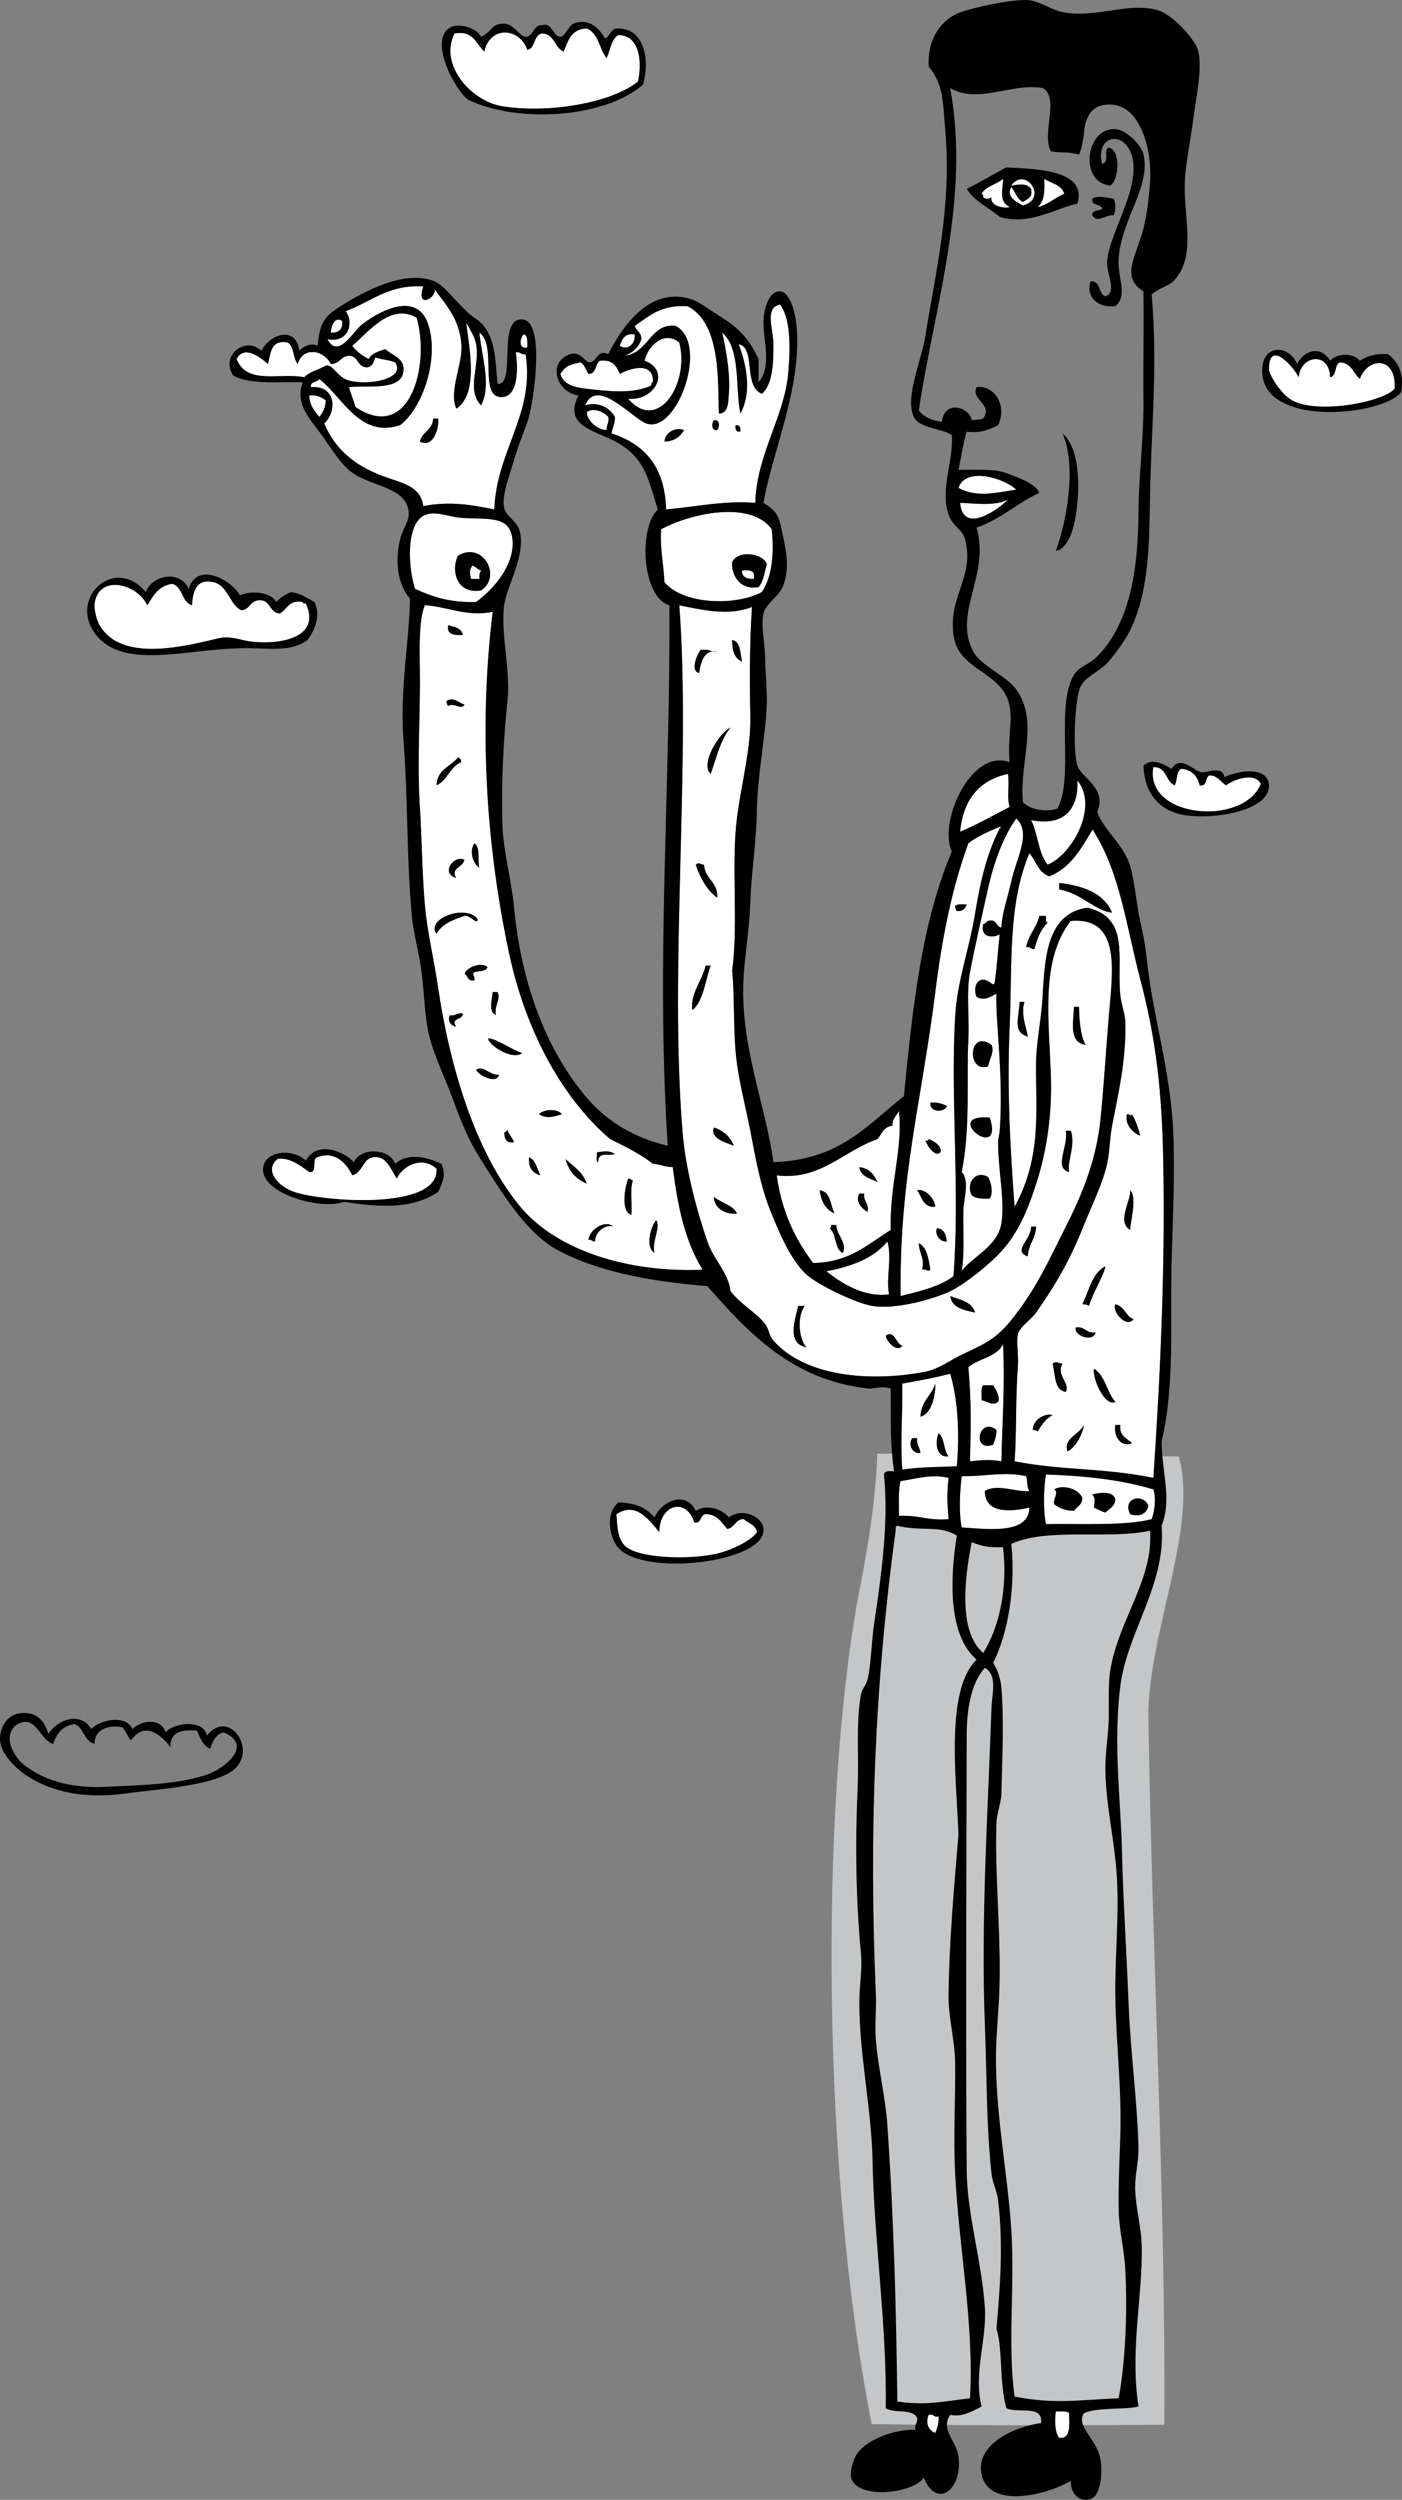 <?xml version="1.0" encoding="iso-8859-1"?>
<!-- Generator: Adobe Illustrator 21.0.0, SVG Export Plug-In . SVG Version: 6.00 Build 0)  -->
<svg version="1.2" baseProfile="tiny" id="Layer_1" xmlns="http://www.w3.org/2000/svg" xmlns:xlink="http://www.w3.org/1999/xlink"
	 x="0px" y="0px" viewBox="0 0 305.554 544.593" xml:space="preserve">
<rect x="0" y="0" width="305.554" height="544.593" fill="#808080" stroke="none"/>
<g>
	<path fill-rule="evenodd" fill="#C5C6C8" d="M191.188,316.673c20.392,0,45.358,0.462,65.703,0.623
		c4.396,15.427-6.896,38.955-6.606,57.114c0.828,51.951,3.797,105.405,3.469,153.828c-21.18,0.136-42.72,0.197-63.765-0.148
		c-10.689-53.736-11.461-132.749-3.039-179.8C187.192,346.935,190.859,330.117,191.188,316.673"/>
	<path fill-rule="evenodd" fill="#FFFFFF" d="M232.284,31.78c-0.415-4.267,1.516-8.39-0.359-11.52
		c-4.503-7.517-18.386,1.777-24.12-2.88c-6.609-5.368,2.477-13.447,8.28-14.76c7.809-1.024,14.679,3.072,22.319,2.88
		c4.761-0.12,10.07-2.279,14.4,0c4.901,6.35,5.42,14.086,4.32,23.76c-0.546,4.8-1.382,11.803-1.8,16.92
		c-0.057,0.689,0.496,3.607,0.359,4.68c-0.089,0.704-0.893,1.576-1.08,2.52c-0.67,3.387-0.962,8.579-3.96,7.92
		c-3.528-0.776-1.22-8.493-0.359-11.52c0.878-3.09,3.204-6.408,3.239-10.44c0.064-7.241-3.332-18.264-10.439-18.36
		c-2.105-0.028-4.217,1.277-5.04,2.16C236.17,25.15,236.958,33.884,232.284,31.78z"/>
	<path fill-rule="evenodd" d="M131.844,8.379c1.13-0.429,1.133-1.986,2.52-2.16c6.205-0.346,7.314,7.087,5.76,12.24
		c-8.378,7.284-27.353,8.48-38.16,3.24c-2.916-2.221-8.811-13.34-3.6-15.84c1.654-0.794,5.554,0.166,6.48,2.16
		c2.755-1.417,2.13-2.709,4.68-2.88c2.381-0.16,3.706,2.828,5.04,2.88c1.571,0.061,1.886-2.907,3.6-2.52
		c2.161-0.83,2.344,2.558,3.96,2.52c1.026-0.024,1.872-2.498,2.88-2.88C127.878,4.05,130.194,5.474,131.844,8.379z M127.884,6.22
		c-3.618,0.084-4.144,3.146-5.04,5.04c-2.021-0.859-1.953-3.808-4.68-3.96c-1.969,0.311-1.359,3.201-3.24,3.6
		c-1.723-4.963-8.156-5.291-9.36,0.36c-1.849-1.631-2.306-4.654-6.48-3.96c-3.468,6.827,3.661,14.775,10.44,15.84
		c10.564,1.659,24.051-0.928,29.52-5.4c0.908-4.438,0.343-10.06-4.32-10.08c-1.531,0.989-1.712,3.328-2.52,5.04
		C130.594,10.709,130.455,7.249,127.884,6.22z"/>
	<path fill-rule="evenodd" fill="#FFFFFF" d="M132.204,12.7c0.808-1.712,0.989-4.051,2.52-5.04c4.663,0.02,5.228,5.642,4.32,10.08
		c-5.469,4.472-18.955,7.059-29.52,5.4c-6.779-1.065-13.908-9.013-10.44-15.84c4.174-0.694,4.631,2.329,6.48,3.96
		c1.204-5.651,7.637-5.323,9.36-0.36c1.881-0.399,1.271-3.289,3.24-3.6c2.728,0.152,2.659,3.101,4.68,3.96
		c0.896-1.894,1.422-4.956,5.04-5.04C130.455,7.249,130.594,10.709,132.204,12.7z"/>
	<path fill-rule="evenodd" d="M243.085,66.7c-3.84,0.477-6.524-2.111-5.4-5.4c2.338-0.178,1.578,2.742,3.24,3.24
		c2.516-0.687,0.377-4.778,0.36-7.2c-0.046-6.333,9.289-18.926,4.319-25.56c-2.25-3.004-6.744-1.461-5.399,3.96
		c1.796-0.602,0.12-3.067,1.439-3.6c2.692,0.604,2.229,7.125,0.36,8.28c-7.063-0.622-5.362-13.158,1.439-12.24
		c2.104,0.284,5.277,3.372,5.761,5.4c1.673,7.028-4.748,14.018-5.4,22.68C243.481,60.553,245.928,64.264,243.085,66.7z"/>
	<path fill-rule="evenodd" d="M234.804,44.38c-4.769,0.957-10.323,4.799-16.92,2.88c-2.379-2.061-5.512-3.369-7.2-6.12
		c2.981-1.458,5.733-3.146,8.64-4.68C225.428,36.839,237.12,36.874,234.804,44.38z M213.925,42.22c0.28,0.08,0.418,0.301,0.359,0.72
		c0.474,0.462,1.327,0.462,1.801,0c-0.313,2.123,3.032,2.474,3.96,2.16c-2.576-1.132-1.406-4.385-1.44-6.12
		C217.209,40.224,214.882,40.537,213.925,42.22z M220.404,40.42c1.812-0.309,3.358-0.558,4.32,0.72
		c0.446,2.006-0.896,2.224-1.8,2.88c-1.317-0.603-1.614-2.225-2.521-3.24c-1.214,2.07,1.206,3.254,2.521,3.96
		C228.557,43.26,223.426,36.141,220.404,40.42z M226.165,45.1c2.344-0.536,3.679-2.081,5.76-2.88
		c-0.547-1.974-2.807-2.234-4.32-3.24C227.775,41.671,227.57,43.986,226.165,45.1z"/>
	<path fill-rule="evenodd" fill="#FFFFFF" d="M218.604,38.98c0.034,1.735-1.136,4.988,1.44,6.12c-0.928,0.314-4.273-0.037-3.96-2.16
		c-0.474,0.462-1.327,0.462-1.801,0c0.059-0.419-0.079-0.641-0.359-0.72C214.882,40.537,217.209,40.224,218.604,38.98z"/>
	<path fill-rule="evenodd" fill="#FFFFFF" d="M222.925,44.74c-1.314-0.706-3.734-1.89-2.521-3.96
		c0.906,1.015,1.203,2.637,2.521,3.24c0.904-0.656,2.246-0.874,1.8-2.88c-0.962-1.278-2.509-1.029-4.32-0.72
		C223.426,36.141,228.557,43.26,222.925,44.74z"/>
	<path fill-rule="evenodd" fill="#FFFFFF" d="M227.604,38.98c1.514,1.006,3.773,1.267,4.32,3.24c-2.081,0.799-3.416,2.344-5.76,2.88
		C227.57,43.986,227.775,41.671,227.604,38.98z"/>
	<path fill-rule="evenodd" d="M242.724,43.3c0.467,1.045,0.467,2.555,0,3.6c-1.645-0.228-3.665,1.854-4.68,0
		c-0.101-1.301,1.576-0.823,2.16-1.44c-0.296-1.145-2.378-0.502-2.16-2.16C239.202,42.495,241.435,43.102,242.724,43.3z"/>
	<path fill-rule="evenodd" fill="#FFFFFF" d="M92.244,62.38c-0.229,0.824-0.714,2.171,0,2.88c0.754,0.401,2.548-0.645,2.521-2.16
		c2.875,3.796,5.244,6.575,5.76,11.52c0.499,4.783-2.809,10.238-1.08,14.4c4.898-3.163,2.847-13.112,2.16-18.72
		c0.868,1.586,1.839,2.986,2.16,4.68c0.891,4.707-2.219,9.959,1.08,13.32c2.356-4.362,0.046-10.936-0.36-15.84
		c3.9,2.746-0.174,13.892,4.68,14.04c3.981,0.121,3.694-6.563,3.24-9.72c1.101-0.261,1.059,0.621,2.16,0.36
		c1.999,13.164-6.337,20.924-6.84,33.84c-5.158-1.051-9.777-1.83-15.48-0.72c-0.563-4.433-4.602-4.986-8.64-6.48
		c-6.092-2.254-10.43-5.677-12.96-11.52c2.821-2.535,2.678-8.376-2.88-7.92c-0.21-1.41,1.481-0.919,1.8-1.8
		c5.17,4.027,8.849,12.98,17.64,10.08c4.933-3.789,8.564-14.493,6.12-21.96c-2.263-6.911-9.82-3.518-14.4,0
		c-1.952,1.5-5.221,7.7-7.56,3.24c4.593,0.88,5.85-3.615,3.96-6.12C80.832,65.847,84.411,61.987,92.244,62.38z M91.524,96.22
		c3.042,1.492,4.247-3.235,3.96-5.04c-0.36,0-0.72,0-1.08,0C94.302,93.718,91.971,94.027,91.524,96.22z"/>
	<path fill-rule="evenodd" fill="#FFFFFF" d="M90.804,69.22c3.01,10.265-1.483,27.433-13.32,19.44
		c-0.438-1.481-1.002-2.838-1.44-4.32c3.865-0.529,12.373,1.157,11.88-4.32c-0.185-2.054-2.379-2.574-3.96-3.961
		c-1.433,0.488-2.974,0.866-3.6,2.16c-1.433-0.728-2.66-1.66-3.6-2.88C80.378,72.255,85.177,65.92,90.804,69.22z"/>
	<path fill-rule="evenodd" fill="#FFFFFF" d="M74.604,69.94c0.105,1.785-0.735,2.625-2.52,2.52
		C72.172,70.959,73.028,68.81,74.604,69.94z"/>
	<path fill-rule="evenodd" fill="#FFFFFF" d="M114.204,72.82c0.832,0.368,0.745,1.655,0.72,2.88
		C112.81,76.205,113.374,73.307,114.204,72.82z"/>
	<path fill-rule="evenodd" fill="#FFFFFF" d="M138.324,72.82c0.218,2.019-1.457,3.656-3.24,2.52
		C135.555,73.891,136.135,72.55,138.324,72.82z"/>
	<path fill-rule="evenodd" fill="#FFFFFF" d="M148.044,74.62c2.323,8.786-4.592,19.849-11.16,12.24
		c5.862,0.555,9.367-6.128,3.6-8.28C141.137,75.425,144.776,71.869,148.044,74.62z"/>
	<path fill-rule="evenodd" fill="#FFFFFF" d="M62.724,74.62c1.397,0.883,1.119,3.44,2.16,4.68c1.138-3.917,5.764-3.038,7.2,0
		c1.937,0.017,2.147-1.693,3.96-1.8c2.126,0.034,1.784,2.536,3.96,2.521c1.208-0.112,1.436-1.205,1.8-2.16
		c1.316,0.484,3.068,0.532,4.32,1.08c2.381,3.483-5.462,5.166-10.08,3.96c-2.545-0.665-3.558-3.739-5.04-3.24
		c-1.506,0.894-3.523,1.277-4.68,2.52c-5.296-1.033-12.533,1.748-14.76-3.96c1.71-3.246,5.363-0.21,6.84,1.08
		C58.998,76.894,59.024,73.92,62.724,74.62z"/>
	<path fill-rule="evenodd" fill="#FFFFFF" d="M283.045,82.18c0.389-4.841,6.685-5.695,6.84,0c1.529-0.271,0.853-2.747,2.16-3.24
		c2.523,0.116,2.882,2.398,4.32,3.6c1.811-4.916,8.122-4.886,7.56,2.16c-2.324,2.813-16.56,5.658-22.32,2.52
		c-2.405-1.311-5.043-5.536-5.04-6.84C276.582,73.856,281.905,79.852,283.045,82.18z"/>
	<path fill-rule="evenodd" fill="#FFFFFF" d="M130.764,78.58c2.735-0.334,3.614,1.187,4.32,2.88c2.263-1.276,7.484-2.784,7.2,1.8
		c-0.35,0.01-0.28,0.44-0.36,0.72c-3.919,1.928-9.489,1.231-14.04,0.72c-2.662-0.299-5.138-0.905-5.76-3.24
		c1.207-1.811,1.891-1.932,4.32-2.52c1.015,0.425,1.206,1.674,1.8,2.52C130.052,81.467,129.643,79.259,130.764,78.58z"/>
	<path fill-rule="evenodd" fill="#FFFFFF" d="M67.404,86.14c1.714-0.154,2.692,0.428,3.6,1.08c-0.064,1.616-0.623,2.737-1.44,3.6
		C68.589,89.515,67.453,88.371,67.404,86.14z"/>
	<path fill-rule="evenodd" fill="#FFFFFF" d="M132.564,90.82c0.277,1.356-0.439,1.721-0.36,2.88c-2.449-0.137-4.384-2.486-4.32-3.96
		C129.581,88.689,131.732,89.852,132.564,90.82z"/>
	<path fill-rule="evenodd" d="M94.404,91.18c0.36,0,0.72,0,1.08,0c0.287,1.805-0.918,6.532-3.96,5.04
		C91.971,94.027,94.302,93.718,94.404,91.18z"/>
	<path fill-rule="evenodd" d="M155.604,91.54c1.361-0.308,1.274,1.612,0.72,2.16C154.963,94.008,155.05,92.088,155.604,91.54z"/>
	<path fill-rule="evenodd" d="M160.284,92.62c0.948-0.108,1.181,0.498,1.08,1.44C160.416,94.169,160.183,93.561,160.284,92.62z"/>
	<path fill-rule="evenodd" d="M149.124,93.7c-0.871,1.409-2.095,2.465-4.32,2.52C144.884,94.168,147.35,92.89,149.124,93.7z"/>
	<path fill-rule="evenodd" d="M231.564,94.42c4.014,3.358,4,13.142,2.52,19.8c-0.526,2.369-1.952,5.605-3.96,5.76
		C232.153,114.557,234.882,101.968,231.564,94.42z"/>
	<path fill-rule="evenodd" fill="#FFFFFF" d="M221.484,106.66c-4.713,0.725-8.591,1.767-12.6-0.36
		C210.402,101.675,218.662,104.031,221.484,106.66z"/>
	<path fill-rule="evenodd" fill="#FFFFFF" d="M219.684,108.82c-2.017,2.129-9.811,7.774-10.439,0.72
		C212.101,109.617,216.867,110.353,219.684,108.82z"/>
	<path fill-rule="evenodd" fill="#FFFFFF" d="M168.204,115.3c0.53,5.178,0.1,10.354-2.16,13.68
		c-5.997,3.188-17.346,2.616-21.24-2.16c-0.133-3.947-1.011-7.149-0.72-11.52C150.517,111.815,163.632,108.936,168.204,115.3z
		 M159.564,122.5c-0.222,2.506,1.517,6.16,5.76,5.4c1.078-1.202,1.302-3.258,1.8-5.04
		C166.217,120.465,160.714,119.762,159.564,122.5z"/>
	<path fill-rule="evenodd" fill="#FFFFFF" d="M103.764,131.14c-5.602,0.202-9.648-1.151-13.32-2.88
		c-1.531-4.655-2.108-14.745,2.52-16.2c2.16-0.68,5.226,0.547,7.2,0.72c5.898,0.517,10.919-0.775,11.52,4.68
		C112.294,122.999,107.459,128.498,103.764,131.14z M99.804,121.06c-1.665,3.598-0.012,8.465,5.04,7.56
		C109.452,125.675,105.302,117.779,99.804,121.06z"/>
	<path fill-rule="evenodd" d="M104.844,128.62c-5.051,0.906-6.705-3.961-5.04-7.56C105.302,117.779,109.452,125.675,104.844,128.62z
		 M102.684,126.1c0.6,0,1.2,0,1.8,0c-0.115-0.835,0.058-1.382,0.36-1.8c-0.749-0.211-1.164-0.756-1.8-1.08
		C102.134,124.106,102.48,125.214,102.684,126.1z"/>
	<path fill-rule="evenodd" d="M167.124,122.86c-0.498,1.782-0.722,3.838-1.8,5.04c-4.244,0.76-5.982-2.894-5.76-5.4
		C160.714,119.762,166.217,120.465,167.124,122.86z M164.244,126.1c0.456-1.897-0.934-1.946-2.52-1.8
		C161.711,125.753,162.791,126.114,164.244,126.1z"/>
	<path fill-rule="evenodd" fill="#FFFFFF" d="M103.044,123.22c0.636,0.324,1.051,0.869,1.8,1.08c-0.302,0.418-0.475,0.965-0.36,1.8
		c-0.6,0-1.2,0-1.8,0C102.48,125.214,102.134,124.106,103.044,123.22z"/>
	<path fill-rule="evenodd" fill="#FFFFFF" d="M161.724,124.3c1.585-0.146,2.976-0.096,2.52,1.8
		C162.791,126.114,161.711,125.753,161.724,124.3z"/>
	<path fill-rule="evenodd" fill="#FFFFFF" d="M52.644,132.94c1.974-0.162,1.85-2.409,4.32-2.16c2.011,0.203,1.793,2.619,3.96,2.88
		c1.689-0.831,1.965-3.074,5.04-2.52c0.01,0.35,0.44,0.28,0.72,0.36c3.268,7.181-5.043,9.036-11.88,8.28
		c-2.162-0.239-4.52-1.367-7.2-0.72c-8.398,2.026-21.325,5.057-25.92-2.88c-0.615-1.062-1.246-3.522-1.08-4.68
		c0.932-6.496,9.226-4.397,11.519,0.36c1.256-2.104,2.448-4.272,5.4-4.68c2.362,0.638,2.018,3.982,4.32,4.68
		c0.208-4.306,1.795-5.693,4.68-5.04C49.734,127.547,50.144,131.962,52.644,132.94z"/>
	<path fill-rule="evenodd" fill="#FFFFFF" d="M148.044,131.86c4.744,0.94,10.672,2.438,15.84,0.36
		c-0.584,8.769-0.476,17.222-0.36,24.12c0.114,6.771-1.914,14.248-2.88,21.6c-1.359,10.347,0.328,23.115-1.08,33.48
		c0.517,5.326,0.267,11.502,0.72,17.28c0.471,6.005,2.079,11.671,3.24,17.64c1.109,5.705,2.107,11.71,4.32,17.28
		c2.036,5.124,4.566,10.978,7.92,14.039c2.436,2.225,10.719,6.245,14.4,6.841c4.384,0.708,11.403-0.889,16.199-2.88
		c3.007-1.249,7.369-4.66,10.44-7.561c4.86-4.589,7.188-10.246,9.36-17.28c1.929-6.247,3.116-13.953,2.88-21.96
		c-0.365-12.368-2.429-25.566,4.319-34.2c11.13-0.914,9.091,11.145,8.28,20.88c-0.613,7.362-1.067,15.087-1.8,22.32
		c-0.852,8.409-3.706,15.731-7.2,22.68c-3.981,7.919-6.555,13.75-11.52,20.16c-3.479,4.492-5.409,5.63-11.16,8.28
		c-3.026,1.396-5.184,3.32-8.641,3.96c-11.742,2.173-25.804,1.028-32.76-6.84c-0.958-1.083-1.014-2.587-1.8-3.6
		c-2.108-2.718-5.236-4.162-7.56-7.2c-0.477-4.069-3.697-6.868-5.04-10.8c-2.345-6.864-4.747-15.803-5.4-23.76
		C145.807,210.702,150.631,166.22,148.044,131.86z M161.724,144.1c-0.446-1.834-0.261-4.299-2.16-4.68
		C159.546,141.718,160.071,143.473,161.724,144.1z M156.324,141.94c-1.439,0.119-1.999-0.642-3.6-0.36
		c-0.824,0.928-2.348,4.581-0.36,5.04C152.788,143.84,153.588,141.483,156.324,141.94z M154.885,168.58
		c1.277-3.522,2.14-7.46,4.32-10.08C156.863,159.556,152.497,166.343,154.885,168.58z M151.644,188.38
		c0.782,2.422,2.253,5.439,4.68,7.2c0.172-3.532-2.719-4.001-2.88-7.2C152.549,188.34,152.33,187.706,151.644,188.38z
		 M150.924,220.06c2.434-2.127,2.759-6.361,3.96-9.72c-0.36,0-0.72,0-1.08,0C153.069,213.596,150.3,216.633,150.924,220.06z
		 M236.604,227.62c-1.229-2.006-1.401-6.188-1.44-8.28c-0.36,0-0.721,0-1.08,0C233.886,222.866,232.967,227.148,236.604,227.62z
		 M159.925,249.58c-0.779-1.981-2.268-3.252-4.32-3.96C154.68,247.954,158.039,248.879,159.925,249.58z M233.005,255.34
		c-0.463-2.337,1.494-6.035,0.359-9c-0.359,0-0.72,0-1.08,0C232.888,249.816,229.552,254.409,233.005,255.34z M160.644,264.34
		c-0.995-1.886-3.49-2.271-5.04-3.6C155.567,263.479,158.72,264.741,160.644,264.34z M224.005,273.7
		c0.109-2.65,1.717-3.803,1.8-6.479c-0.36,0-0.72,0-1.08,0C224.756,270.078,220.576,272.555,224.005,273.7z M212.484,285.94
		c-0.621-2.379-3.252-2.748-5.399-3.6C207.473,284.952,210.044,285.38,212.484,285.94z M175.764,293.501
		c-1.72-1.738-2.073-6.927-0.36-9c-0.479,0-0.96,0-1.439,0C173.18,287.756,171.484,292.734,175.764,293.501z M193.045,290.98
		c0.209,1.488,2.613,3.744,3.6,2.16C195.206,292.779,195.015,289.656,193.045,290.98z"/>
	<path fill-rule="evenodd" d="M97.644,136.18c1.421,0.379,2.983,0.617,3.24,2.16C99.012,138.412,97.289,138.336,97.644,136.18z"/>
	<path fill-rule="evenodd" d="M159.564,139.42c1.899,0.381,1.714,2.846,2.16,4.68C160.071,143.473,159.546,141.718,159.564,139.42z"
		/>
	<path fill-rule="evenodd" d="M101.244,153.46c-0.603,1.407-2.217-0.48-3.6,0.36c-0.19-0.29-0.375-0.585-0.36-1.08
		C98.756,151.62,100.058,153.159,101.244,153.46z"/>
	<path fill-rule="evenodd" d="M159.204,158.5c-2.18,2.62-3.042,6.558-4.32,10.08C152.497,166.343,156.863,159.556,159.204,158.5z"/>
	<path fill-rule="evenodd" d="M99.804,164.98c0.442,0.157,0.739,0.461,0.72,1.08c-2.486,0.994-2.97,3.99-5.4,5.04
		C95.207,167.583,98.232,167.008,99.804,164.98z"/>
	<path fill-rule="evenodd" d="M255.325,167.5c1.927-3.129,4.597,0.294,6.479,0.72c1.048,0.237,4.664-1.566,5.04,1.08
		c3.223-1.534,9.528-2.393,9.72,1.8c0.243,5.316-11.437,7.548-18.359,6.48c-5.806-0.896-8.84-5.143-9-10.8
		C250.977,165.08,253.541,166.358,255.325,167.5z M274.764,170.74c-1.4-2.591-5.875-0.903-7.56,0.36
		c-1.185-0.736-1.752-2.088-3.601-2.16c-1.032,0.408-0.39,2.49-2.16,2.16c-0.514-2.006-1.643-3.398-3.96-3.6
		c-1.158,0.521-0.851,2.509-1.44,3.6c-2.099-0.782-1.677-4.084-4.681-3.96C249.464,178.322,271.089,180.049,274.764,170.74z"/>
	<path fill-rule="evenodd" fill="#FFFFFF" d="M251.364,167.14c3.004-0.124,2.582,3.178,4.681,3.96c0.589-1.091,0.281-3.079,1.44-3.6
		c2.317,0.203,3.446,1.594,3.96,3.6c1.771,0.33,1.128-1.753,2.16-2.16c1.849,0.072,2.416,1.424,3.601,2.16
		c1.685-1.264,6.159-2.951,7.56-0.36C271.089,180.049,249.464,178.322,251.364,167.14z"/>
	<path fill-rule="evenodd" fill="#FFFFFF" d="M219.684,168.58c0.392,2.926-0.32,4.873,0.36,7.2c-3.549,1.852-6.989,3.811-10.8,5.4
		C209.923,174.178,213.387,169.963,219.684,168.58z"/>
	<path fill-rule="evenodd" fill="#FFFFFF" d="M234.804,170.02c4.653,5.666-1.005,16.043-6.48,18.36
		c-2.014-2.425-2.116-6.763-3.6-9.72C231.414,180.026,235.131,176.709,234.804,170.02z"/>
	<path fill-rule="evenodd" fill="#FFFFFF" d="M221.484,178.3c3.393,3.204,0.002,8.667-1.08,13.68
		c-0.745,3.457-2.01,6.831-2.159,10.08c-1.301-0.14-0.905-1.976-2.881-1.44c-0.473,0.127-0.566,0.634-1.08,0.72
		c-0.721,3.511,2.977,2.746,3.601,2.16c-0.397,3.443-0.602,7.079-1.08,10.44c-0.199,1.592-1.468-1.206-3.24-0.36
		c-1.117,0.523-1.263,2.416-0.72,3.6c1.715,0.961,3.141-0.101,4.32-0.72c-0.236,6.173,1.592,17.87,0.72,29.88
		c-0.053,0.725-0.36,1.67-0.36,2.52c0,6.028,1.517,12.723,0.721,17.64c-0.844,5.208-6.7,7.465-8.641,10.44
		c0.668-4.409,0.24-8.697,0.36-13.32c0.061-2.388,1.399-6.42-0.36-8.28c1.96-10.184,0.982-20.086,1.44-28.8
		c0.26-4.953-0.488-10.21,0.359-14.76c0.824-4.423,2.393-11.413,3.96-18.36C216.699,187.508,218.785,182.051,221.484,178.3z
		 M215.364,232.3c0.254-1.632,1.432-3.145,0.721-4.68C211,224.016,210.63,233.93,215.364,232.3z M215.724,243.46
		C204.761,242.581,218.921,253.634,215.724,243.46L215.724,243.46z M211.764,260.38c0.844,0.716,2.291,0.829,3.96,0.72
		c0.811-1.257,0.245-3.696-0.36-4.68C212.502,254.802,210.505,257.876,211.764,260.38z"/>
	<path fill-rule="evenodd" fill="#FFFFFF" d="M217.885,180.1c0.408,0.068,0.2,0.361,0,0.36c-3.069,6.015-4.327,12.242-5.4,18.72
		c-1.276,7.71-3.871,14.534-4.319,22.32c-1.036,17.953,1.069,37.633-0.36,56.52c-3.006,2.274-7.289,3.271-11.521,4.32
		c-0.332-25.645,4.534-42.077,7.561-66.24c1.457-11.633,3.539-22.375,7.2-32.4C212.999,182.174,215.454,181.15,217.885,180.1z
		 M208.165,197.38c-0.016,0.496,0.169,0.791,0.359,1.08c1.321,0.121,1.848-0.553,2.16-1.44
		C209.728,197.024,208.629,196.884,208.165,197.38z M206.364,240.94c-0.976-0.464-1.999-0.881-3.6-0.72
		C202.49,242.391,205.931,242.414,206.364,240.94z M201.684,248.5c2.478,5.512,5.727,1.618,0.72-0.36
		C202.325,248.421,202.103,248.559,201.684,248.5z M203.844,262.9c-0.204-2.083-2.447-4.024-3.96-3.6
		C200.963,260.741,201.118,263.107,203.844,262.9z M206.364,270.461c-0.215-1.465-0.572-2.788-2.159-2.88
		C203.672,268.559,204.608,270.628,206.364,270.461z M200.965,276.581c1.148-0.214,1.113,0.675,1.8,0
		c-0.399-2.362-0.717-4.804-2.52-5.761C200.364,273.401,201.582,274.018,200.965,276.581z"/>
	<path fill-rule="evenodd" fill="#FFFFFF" d="M238.045,180.82c0.306-0.066,0.339,0.141,0.359,0.36
		c5.741,9.151,7.059,20.572,10.08,32.04c3.503,13.291,4.76,24.552,5.04,39.96c0.422,23.17-0.616,46.259-2.16,68.76
		c-10.903-2.216-19.701-1.55-30.239-3.6c0.436-5.853,0.174-13.265,0.72-20.88c0.159-2.227-0.381-5.418,0-6.84
		c0.437-1.63,2.893-3.157,3.96-4.681c4.344-6.196,7.289-11.234,10.44-19.08c1.703-4.241,4.081-9.064,5.04-13.32
		c0.577-2.566,0.548-5.497,1.079-8.28c1.239-6.482,3.145-14.359,2.881-22.68c-0.061-1.897-0.873-3.713-1.08-5.76
		c-0.82-8.108,2.161-16.901-7.2-19.08c-8.607,1.246-9.259,10.375-9.72,19.08c-0.262,4.922-1.384,10.337-1.44,14.4
		c-0.146,10.544,1.383,20.6-4.68,31.68c-0.935-12.175-1.691-25.526-1.08-39.24c0.59-13.236-0.45-26.692,4.319-37.8
		c1.42,1.701,1.969,4.271,4.32,5.04C233.34,189.075,235.618,184.874,238.045,180.82z M230.844,193.78
		c4.621,0.678,7.791,4.664,11.52,5.04c-1.775-4.225-6.169-5.83-11.52-6.48C230.844,192.82,230.844,193.3,230.844,193.78z
		 M223.644,206.38c1.018-0.297,0.933,0.507,1.8,0.36c0.581-2.299,1.432-4.328,2.88-5.76c-0.532-0.067-0.329-0.87-0.359-1.44
		c-0.48,0-0.96,0-1.441,0C225.895,202.151,224.133,203.628,223.644,206.38z M224.005,225.82c-0.145-1.338-1.651-4.97-0.721-7.56
		c-0.359,0-0.72,0-1.079,0C222.127,221.592,220.561,224.886,224.005,225.82z M248.484,247.42c-0.417-1.743-0.978-3.341-1.8-4.68
		c-0.148,0.614-0.464-0.076-1.08,0C245.114,244.804,246.633,246.648,248.484,247.42z M246.325,267.94
		c-0.094-1.416,1.608-6.98,0-8.64C246.519,261.493,243.305,266.241,246.325,267.94z M235.885,284.14
		c0.627-0.027,1.119,0.08,1.44,0.36c0.891-2.982,3.144-6.411,3.6-8.641C237.969,277.345,237.365,281.181,235.885,284.14z
		 M247.045,287.38c-1.748-0.652-1.959-2.842-3.96-3.24C242.221,285.633,245.516,289.477,247.045,287.38z M238.764,290.26
		c-2.084,0.284-2.236-1.364-4.32-1.08C234.038,291.163,238.421,292.416,238.764,290.26z M229.404,297.1
		c0.656,2.344,0.268,5.732,2.88,6.12c1.021-1.921-2.213-3.676-0.72-6.12C230.723,296.989,230.077,296.395,229.404,297.1z
		 M243.085,305.38c-1.895-2.066-2.181-5.739-4.681-7.2C238.117,300.625,240.913,306.577,243.085,305.38z M225.085,311.501
		c0.495-0.016,0.79,0.169,1.08,0.359c0.808-1.472,1.775-2.785,3.239-3.6C227.765,307.807,225.136,309.195,225.085,311.501z
		 M232.644,316.18c1.984-0.9,3.431-4.243,3.601-5.76C235.324,312.433,231.629,313.412,232.644,316.18z M246.684,314.38
		c-1.061-1.099-2.82-1.5-2.52-3.96c-0.36,0-0.721,0-1.08,0C242.603,313.188,244.586,315.39,246.684,314.38z"/>
	<path fill-rule="evenodd" d="M103.404,183.7c1.336,0.825,0.676,3.645,1.08,5.4C103.018,188.138,102.167,185.31,103.404,183.7z"/>
	<path fill-rule="evenodd" d="M101.244,187.3c-0.286,1.691-3.113,1.747-1.8,3.96C95.896,190.412,98.884,186.054,101.244,187.3z"/>
	<path fill-rule="evenodd" d="M153.444,188.38c0.162,3.199,3.052,3.668,2.88,7.2c-2.427-1.761-3.898-4.778-4.68-7.2
		C152.33,187.706,152.549,188.34,153.444,188.38z"/>
	<path fill-rule="evenodd" d="M230.844,192.34c5.351,0.65,9.744,2.255,11.52,6.48c-3.729-0.376-6.898-4.362-11.52-5.04
		C230.844,193.3,230.844,192.82,230.844,192.34z"/>
	<path fill-rule="evenodd" d="M210.684,197.02c-0.312,0.887-0.839,1.561-2.16,1.44c-0.19-0.289-0.375-0.584-0.359-1.08
		C208.629,196.884,209.728,197.024,210.684,197.02z"/>
	<path fill-rule="evenodd" d="M104.124,200.26c-0.053,1.447-1.691-0.983-2.88-0.72c-2.517,0.843-4.955,1.765-6.12,3.96
		C92.636,199.988,101.787,196.869,104.124,200.26z"/>
	<path fill-rule="evenodd" d="M226.524,199.54c0.48,0,0.96,0,1.441,0c0.03,0.57-0.173,1.373,0.359,1.44
		c-1.448,1.432-2.299,3.461-2.88,5.76c-0.867,0.148-0.782-0.657-1.8-0.36C224.133,203.628,225.895,202.151,226.524,199.54z"/>
	<path fill-rule="evenodd" d="M106.284,210.7c-0.339,0.981-1.816,0.824-2.88,1.08c-0.675,0.687,0.214,0.652,0,1.8
		c-1.505,0.305-1.425-0.975-2.16-1.44C101.767,210.53,105.149,209.49,106.284,210.7z"/>
	<path fill-rule="evenodd" d="M153.804,210.34c0.36,0,0.72,0,1.08,0c-1.202,3.359-1.527,7.593-3.96,9.72
		C150.3,216.633,153.069,213.596,153.804,210.34z"/>
	<path fill-rule="evenodd" d="M107.364,216.1c0.36,0,0.72,0,1.08,0c0.789,1.613-0.715,2.8-0.36,5.04
		C106.374,220.471,107.193,217.825,107.364,216.1z"/>
	<path fill-rule="evenodd" d="M222.205,218.26c0.359,0,0.72,0,1.079,0c-0.931,2.59,0.575,6.221,0.721,7.56
		C220.561,224.886,222.127,221.592,222.205,218.26z"/>
	<path fill-rule="evenodd" d="M234.085,219.34c0.359,0,0.72,0,1.08,0c0.038,2.093,0.211,6.274,1.44,8.28
		C232.967,227.148,233.886,222.866,234.085,219.34z"/>
	<path fill-rule="evenodd" d="M100.884,220.78c-0.024,1.617-2.788,0.891-1.44,2.88c-1.379-0.192-1.954-1.403-1.44-2.52
		C99.339,221.395,99.549,220.525,100.884,220.78z"/>
	<path fill-rule="evenodd" d="M113.844,229.42c-1.9,1.476-6.036-0.876-7.2-2.52c-0.222-0.32-0.435-0.644,0-0.72
		C108.461,226.463,111.406,228.574,113.844,229.42z"/>
	<path fill-rule="evenodd" d="M216.085,227.62c0.711,1.535-0.467,3.048-0.721,4.68C210.63,233.93,211,224.016,216.085,227.62z"/>
	<path fill-rule="evenodd" d="M108.804,234.1c-0.558,2.23-4.575,0.202-5.04-1.08C105.544,231.991,106.674,234.321,108.804,234.1z"/>
	<path fill-rule="evenodd" d="M202.764,240.22c1.6-0.161,2.624,0.256,3.6,0.72C205.931,242.414,202.49,242.391,202.764,240.22z"/>
	<path fill-rule="evenodd" d="M122.484,242.74c-2.016,0.67-3.498,0.999-5.04,0C118.615,241.507,121.598,241.484,122.484,242.74z"/>
	<path fill-rule="evenodd" fill="#FFFFFF" d="M195.925,242.02c0.869,8.506-2.061,15.859-1.8,25.92
		c-4.964,3.077-8.987,7.093-16.921,7.2c-3.872-5.128-6.832-11.167-7.92-19.08c9.498,1.111,14.35-5.22,21.961-7.92
		c0.933-1.107,1.339-2.74,3.239-2.88C194.469,243.684,195.383,243.039,195.925,242.02z M191.245,257.5
		c-0.776-1.624-1.798-3.003-3.961-3.24C187.598,256.347,189.638,256.706,191.245,257.5z M181.885,264.34
		c-0.965-1.796-0.787-4.733-3.24-5.04C178.95,261.754,179.957,263.508,181.885,264.34z M189.085,263.98
		c0.387-1.947-0.977-2.144-0.721-3.96c-0.359,0-0.72,0-1.08,0C186.299,261.652,187.854,263.409,189.085,263.98z M180.804,267.58
		c1.564,1.195,1.009,4.511,2.88,5.4c1.021-2.207-1.334-3.869-1.44-6.12c-0.359,0-0.72,0-1.079,0
		C181.084,267.14,181.154,267.57,180.804,267.58z"/>
	<path fill-rule="evenodd" d="M245.604,242.74c0.616-0.076,0.933,0.614,1.08,0c0.822,1.338,1.383,2.937,1.8,4.68
		C246.633,246.648,245.114,244.804,245.604,242.74z"/>
	<path fill-rule="evenodd" d="M215.724,243.46C218.921,253.634,204.761,242.581,215.724,243.46L215.724,243.46z"/>
	<path fill-rule="evenodd" d="M155.604,245.62c2.052,0.708,3.541,1.979,4.32,3.96C158.039,248.879,154.68,247.954,155.604,245.62z"
		/>
	<path fill-rule="evenodd" d="M232.284,246.34c0.36,0,0.721,0,1.08,0c1.135,2.965-0.822,6.663-0.359,9
		C229.552,254.409,232.888,249.816,232.284,246.34z"/>
	<path fill-rule="evenodd" d="M202.404,248.14c5.007,1.978,1.758,5.872-0.72,0.36C202.103,248.559,202.325,248.421,202.404,248.14z"
		/>
	<path fill-rule="evenodd" d="M77.124,253.18c1.506-3.332,7.801-3.053,9,0.36c2.713-2.468,6.879-1.538,10.08,0
		c1.111,2.303,0.223,4.148-0.72,6.12c-5.893,4.003-13.451,3.217-20.52,2.16c-5.111,1.865-17.906-1.774-17.64-7.2
		c0.183-3.732,5.997-4.715,9.36-1.8C69.047,248.45,74.844,250.709,77.124,253.18z M69.204,252.1c-1.398,0.282,0.161,3.52-1.8,3.24
		c-1.963-1.392-4.216-3.194-6.84-2.88c-3.141,2.441,0.046,6.001,3.6,7.2c6.149,2.076,31.516,4.11,30.96-5.04
		c-3.051-2.827-7.345-0.731-8.64,2.16c-1.498-2.387-2.341-4.942-5.04-4.68c-2.395,0.233-2.289,3.35-4.68,3.96
		C75.589,253.599,73.126,250.629,69.204,252.1z"/>
	<path fill-rule="evenodd" d="M134.004,251.38c-1.23,0.635-3.622-0.695-3.6,1.8c-0.795-0.045-0.153-1.527-0.36-2.16
		C131.76,250.798,132.733,250.541,134.004,251.38z"/>
	<path fill-rule="evenodd" fill="#FFFFFF" d="M76.764,256.06c2.391-0.609,2.286-3.727,4.68-3.96c2.699-0.262,3.543,2.293,5.04,4.68
		c1.295-2.892,5.589-4.987,8.64-2.16c0.556,9.15-24.811,7.116-30.96,5.04c-3.554-1.2-6.741-4.759-3.6-7.2
		c2.623-0.313,4.877,1.488,6.84,2.88c1.961,0.28,0.402-2.958,1.8-3.24C73.126,250.629,75.589,253.599,76.764,256.06z"/>
	<path fill-rule="evenodd" d="M115.284,252.1c1.547,0.613,1.76,2.56,2.521,3.96C116.102,255.603,115.086,254.458,115.284,252.1z"/>
	<path fill-rule="evenodd" d="M123.204,252.46c1.764,1.596,3.864,2.857,4.68,5.4C125.486,256.898,123.928,255.096,123.204,252.46z"
		/>
	<path fill-rule="evenodd" d="M187.284,254.26c2.163,0.237,3.185,1.616,3.961,3.24C189.638,256.706,187.598,256.347,187.284,254.26z
		"/>
	<path fill-rule="evenodd" d="M215.364,256.42c0.605,0.984,1.171,3.423,0.36,4.68c-1.669,0.109-3.116-0.004-3.96-0.72
		C210.505,257.876,212.502,254.802,215.364,256.42z"/>
	<path fill-rule="evenodd" d="M136.884,256.78c0.581-0.102,0.62,0.34,1.08,0.36c-0.756,2.117-0.06,5.965-0.36,7.56
		C135.188,263.941,136.165,258.656,136.884,256.78z"/>
	<path fill-rule="evenodd" d="M199.885,259.3c1.513-0.424,3.756,1.517,3.96,3.6C201.118,263.107,200.963,260.741,199.885,259.3z"/>
	<path fill-rule="evenodd" d="M178.644,259.3c2.453,0.307,2.275,3.244,3.24,5.04C179.957,263.508,178.95,261.754,178.644,259.3z"/>
	<path fill-rule="evenodd" d="M246.325,259.3c1.608,1.659-0.094,7.224,0,8.64C243.305,266.241,246.519,261.493,246.325,259.3z"/>
	<path fill-rule="evenodd" d="M187.284,260.02c0.36,0,0.721,0,1.08,0c-0.256,1.816,1.107,2.013,0.721,3.96
		C187.854,263.409,186.299,261.652,187.284,260.02z"/>
	<path fill-rule="evenodd" d="M155.604,260.74c1.55,1.33,4.045,1.714,5.04,3.6C158.72,264.741,155.567,263.479,155.604,260.74z"/>
	<path fill-rule="evenodd" d="M143.004,265.78c1.133,1.509-0.96,4.482-0.36,7.2C140.505,271.637,141.843,267.106,143.004,265.78z"/>
	<path fill-rule="evenodd" d="M133.644,267.22c-1.618-0.544-3.911,1.045-3.96,3.24c-0.646,0.046-0.759-0.441-1.44-0.36
		C128.368,267.882,132.001,265.542,133.644,267.22z"/>
	<path fill-rule="evenodd" d="M181.165,266.86c0.359,0,0.72,0,1.079,0c0.106,2.25,2.462,3.913,1.44,6.12
		c-1.871-0.889-1.315-4.205-2.88-5.4C181.154,267.57,181.084,267.14,181.165,266.86z"/>
	<path fill-rule="evenodd" d="M224.724,267.22c0.36,0,0.72,0,1.08,0c-0.083,2.677-1.69,3.829-1.8,6.479
		C220.576,272.555,224.756,270.078,224.724,267.22z"/>
	<path fill-rule="evenodd" d="M204.205,267.58c1.587,0.093,1.944,1.416,2.159,2.88C204.608,270.628,203.672,268.559,204.205,267.58z
		"/>
	<path fill-rule="evenodd" fill="#FFFFFF" d="M193.404,270.461c1.061,3.677-0.356,7.903,0.36,11.52
		c-5.518,0.697-10.314-2.391-13.68-5.04C185.645,275.901,190.428,274.084,193.404,270.461z"/>
	<path fill-rule="evenodd" d="M200.245,270.82c1.803,0.957,2.121,3.398,2.52,5.761c-0.687,0.675-0.651-0.214-1.8,0
		C201.582,274.018,200.364,273.401,200.245,270.82z"/>
	<path fill-rule="evenodd" d="M240.925,275.86c-0.456,2.229-2.709,5.658-3.6,8.641c-0.321-0.28-0.813-0.388-1.44-0.36
		C237.365,281.181,237.969,277.345,240.925,275.86z"/>
	<path fill-rule="evenodd" d="M207.085,282.34c2.147,0.852,4.778,1.221,5.399,3.6C210.044,285.38,207.473,284.952,207.085,282.34z"
		/>
	<path fill-rule="evenodd" d="M243.085,284.14c2.001,0.398,2.212,2.588,3.96,3.24C245.516,289.477,242.221,285.633,243.085,284.14z"
		/>
	<path fill-rule="evenodd" d="M173.965,284.501c0.479,0,0.96,0,1.439,0c-1.713,2.073-1.359,7.262,0.36,9
		C171.484,292.734,173.18,287.756,173.965,284.501z"/>
	<path fill-rule="evenodd" d="M234.444,289.18c2.084-0.284,2.236,1.364,4.32,1.08C238.421,292.416,234.038,291.163,234.444,289.18z"
		/>
	<path fill-rule="evenodd" d="M196.644,293.14c-0.986,1.584-3.391-0.672-3.6-2.16C195.015,289.656,195.206,292.779,196.644,293.14z"
		/>
	<path fill-rule="evenodd" fill="#FFFFFF" d="M218.604,292.78c0.433,8.829-0.133,16.058-0.359,25.561
		c-2.453-0.467-4.318-0.257-6.841,0c0.21-8.242,0.293-12.928-0.359-20.521C213.324,295.899,217.284,295.66,218.604,292.78z
		 M213.925,305.02c1.093,0.201,2.441,1.339,3.6,0.36c0.545-0.896-0.489-2.703-1.08-3.601c-0.72,0-1.439,0-2.16,0
		C213.681,302.378,213.998,303.894,213.925,305.02z M216.444,314.74c0.357-0.963,0.742-1.897,0.721-3.239
		C213.354,308.505,211.649,316.399,216.444,314.74z"/>
	<path fill-rule="evenodd" d="M231.564,297.1c-1.493,2.444,1.74,4.199,0.72,6.12c-2.612-0.388-2.224-3.776-2.88-6.12
		C230.077,296.395,230.723,296.989,231.564,297.1z"/>
	<path fill-rule="evenodd" d="M238.404,298.18c2.5,1.461,2.786,5.134,4.681,7.2C240.913,306.577,238.117,300.625,238.404,298.18z"/>
	<path fill-rule="evenodd" fill="#FFFFFF" d="M207.085,299.26c1.685,5.646,2.088,12.963,1.439,20.16
		c-2.647,0.142-7.787,0.11-11.88,0.72c-0.486-6.472,0.116-11.845,0-18.72C200.182,300.758,203.78,300.156,207.085,299.26z
		 M200.604,308.621c2.59-0.654,3.318-5.077,3.24-7.2C202.996,304.051,200.731,305.267,200.604,308.621z M206.724,317.26
		c-1.134-1.266-0.791-4.009-2.16-5.04C203.711,314.148,204.052,317.69,206.724,317.26z M200.604,316.541
		c-0.091-1.23-0.91-1.73-0.72-3.24c-0.36,0-0.72,0-1.08,0C197.873,314.678,198.794,316.762,200.604,316.541z"/>
	<path fill-rule="evenodd" d="M203.844,301.421c0.078,2.123-0.65,6.546-3.24,7.2C200.731,305.267,202.996,304.051,203.844,301.421z"
		/>
	<path fill-rule="evenodd" d="M214.284,301.78c0.721,0,1.44,0,2.16,0c0.591,0.897,1.625,2.704,1.08,3.601
		c-1.158,0.979-2.507-0.159-3.6-0.36C213.998,303.894,213.681,302.378,214.284,301.78z"/>
	<path fill-rule="evenodd" d="M229.404,308.26c-1.465,0.814-2.432,2.128-3.239,3.6c-0.29-0.19-0.585-0.375-1.08-0.359
		C225.136,309.195,227.765,307.807,229.404,308.26z"/>
	<path fill-rule="evenodd" d="M243.085,310.421c0.359,0,0.72,0,1.08,0c-0.301,2.46,1.459,2.861,2.52,3.96
		C244.586,315.39,242.603,313.188,243.085,310.421z"/>
	<path fill-rule="evenodd" d="M217.165,311.501c0.022,1.342-0.363,2.276-0.721,3.239
		C211.649,316.399,213.354,308.505,217.165,311.501z"/>
	<path fill-rule="evenodd" d="M204.564,312.22c1.369,1.031,1.026,3.774,2.16,5.04C204.052,317.69,203.711,314.148,204.564,312.22z"
		/>
	<path fill-rule="evenodd" d="M198.804,313.3c0.36,0,0.72,0,1.08,0c-0.19,1.51,0.629,2.011,0.72,3.24
		C198.794,316.762,197.873,314.678,198.804,313.3z"/>
	<path fill-rule="evenodd" fill="#FFFFFF" d="M223.644,321.581c0.327,0.993,0.112,2.528,0.72,3.239c-2.822,0.314-7.082-1.692-9.72,0
		c-0.022,4.982,5.703,4.548,9.72,3.601c-0.154,5.908-8.998,4.691-14.76,4.32c-0.667-3.211-0.406-7.899,0-11.16
		C215.015,321.659,218.821,320.524,223.644,321.581z"/>
	<path fill-rule="evenodd" fill="#FFFFFF" d="M251.364,324.461c0.637,2.05,0.268,4.671-0.359,6.479
		c-5.746,1.508-15.403,0.946-23.04,1.08c-0.624-2.935-0.516-7.847,0-10.8C236.714,321.546,243.937,322.284,251.364,324.461z
		 M229.764,327.701c1.057,0.863,2.441,1.398,4.32,1.439c0.599-0.961,1.855-1.264,1.8-2.88c-1.062-2.232-4.64-2.814-6.12-1.8
		C230.867,325.241,229.419,326.487,229.764,327.701z M238.045,325.541c0.756,1.128,0.523,1.157,0.359,2.88
		c0.809,0.392,1.564,0.836,2.521,1.08c0.856-0.824,2.049-1.311,2.16-2.88C242.515,324.558,239.26,325.291,238.045,325.541z
		 M246.325,329.86c1.89,0.675,3.578-0.002,3.96-1.8C249.26,325.189,244.437,326.292,246.325,329.86z"/>
	<path fill-rule="evenodd" fill="#FFFFFF" d="M206.724,321.94c-0.444,4.358-0.231,5.572,0,9c-4.745,0.369-5.998-0.882-10.8-0.72
		c0.056-2.585-0.215-5.494,0.359-7.56C200.023,322.087,202.967,321.102,206.724,321.94z"/>
	<path fill-rule="evenodd" d="M243.085,326.621c-0.111,1.568-1.304,2.056-2.16,2.88c-0.956-0.244-1.712-0.688-2.521-1.08
		c0.164-1.723,0.396-1.752-0.359-2.88C239.26,325.291,242.515,324.558,243.085,326.621z"/>
	<path fill-rule="evenodd" d="M151.644,329.14c2.439-1.618,5.95-0.27,7.2,1.44c2.737-2.156,7.328-0.395,7.56,2.52
		c0.587,7.378-27.209,10.684-32.04,3.6c-1.293-1.896-2.643-6.635,0.36-9.36c3.746-0.026,6.231,1.208,7.92,3.24
		C144.236,326.959,149.448,324.646,151.644,329.14z M143.724,333.82c-2.46-2.868-5.088-6.666-9.36-3.96
		c0.169,2.324,0.189,5.229,1.8,6.841c2.829,2.829,13.929,3.084,19.8,1.8c3.749-0.82,7.782-3.009,9-4.681
		c-0.236-1.684-1.911-1.929-2.88-2.88c-1.897,0.023-1.911,1.93-3.6,2.16c-1.229-1.41-2.113-3.167-4.68-3.24
		c-1.319,0.122-0.739,2.142-2.52,1.801C149.573,326.097,143.662,327.766,143.724,333.82z"/>
	<path fill-rule="evenodd" d="M250.285,328.06c-0.382,1.798-2.07,2.475-3.96,1.8C244.437,326.292,249.26,325.189,250.285,328.06z"/>
	<path fill-rule="evenodd" fill="#FFFFFF" d="M151.284,331.661c1.781,0.341,1.201-1.679,2.52-1.801
		c2.567,0.073,3.451,1.83,4.68,3.24c1.689-0.23,1.703-2.137,3.6-2.16c0.969,0.951,2.644,1.196,2.88,2.88
		c-1.218,1.672-5.251,3.86-9,4.681c-5.871,1.284-16.971,1.029-19.8-1.8c-1.611-1.611-1.631-4.517-1.8-6.841
		c4.272-2.706,6.9,1.092,9.36,3.96C143.662,327.766,149.573,326.097,151.284,331.661z"/>
	<path fill-rule="evenodd" d="M45.084,378.1c-0.698-3.666-7.255-2.818-9-0.72c-0.914-3.176-5.251-2.689-7.2-0.72
		c-1.497-3.227-7.012-2.04-9,0c-2.307-3.956-7.48-2.004-9.36,1.08c-0.639-2.373-2.111-4.578-5.276-4.578
		c-4.492,0-5.502,4.442-5.199,6.331c0.599,3.733,5.03,6.839,5.581,7.207c4.956,3.317,12.089,5.363,21.813,4
		c6.974-0.979,19.708-1.646,23.76-5.4C55.984,380.872,49.795,372.156,45.084,378.1z M44.724,386.741
		c-6.721,2.052-13.57,2.107-21.6,2.52c-8.418,0.432-14.382-1.845-18.426-5.22c-0.309-0.258-2.072-2.23-2.496-4.416
		c-0.243-1.253-0.045-2.575,1.122-3.685c0.94-0.64,1.715-0.874,2.38-0.837c2.538,0.14,3.478,4.227,5.9,4.797
		c0.716-2.283,2.036-3.963,4.68-4.319c2.027,0.853,2.031,3.729,4.32,4.319c0.032-3.322,3.219-4.191,6.12-3.6
		c0.674,0.886,1.126,1.994,1.8,2.88c2.899-4.213,6.438-1.466,8.64,1.44c-0.162-3.283,2.351-3.89,5.76-3.601
		c0.695,1.585,1.303,3.258,2.88,3.96c0.518-1.642,1.223-3.097,2.88-3.6C55.573,380.238,48.622,385.55,44.724,386.741z"/>
	<path fill-rule="evenodd" fill="#FFFFFF" d="M230.125,525.34c1.037,0.043,2.357-0.196,2.88,0.36c-0.033,2.487,0.562,5.603-2.16,5.4
		C229.788,529.809,229.895,526.911,230.125,525.34z"/>
	<path fill-rule="evenodd" fill="#FFFFFF" d="M202.404,526.061c1.102-0.262,1.06,0.621,2.16,0.359
		c0.086,1.526-0.331,2.55-0.72,3.601C202.09,529.318,201.745,527.645,202.404,526.061z"/>
	<path fill-rule="evenodd" fill="#FFFFFF" d="M229.764,533.26c2.68-0.276,4.23,0.232,5.04-2.159c3.44,1.367,4.727,8.353,2.16,11.52
		c-1.169-0.751-1.497-2.344-1.441-4.32c-0.04-0.68-1.189-0.249-1.08-1.08c-5.811,0.587-9.739,4.851-16.199,3.601
		C215.016,533.779,226.254,527.259,229.764,533.26z"/>
	<path fill-rule="evenodd" fill="#FFFFFF" d="M204.564,531.821c0.904,3.321,2.837,7.099,0.72,9.72
		c-1.782-0.377-1.143-3.177-1.8-4.68c-4.941,1.3-10.783,6.723-15.84,2.519c-0.22-3.699,3.307-3.653,4.32-6.12
		C195.996,532.217,199.487,530.945,204.564,531.821z"/>
	<path fill-rule="evenodd" fill="#FFFFFF" d="M166.044,85.78c2.324-1.968,2.541-6.552,2.52-10.8c-0.016-3.244-2.031-7.944,1.44-8.64
		c2.635,3.408,2.104,11.053,1.8,14.76c-0.795,9.696-6.912,17.862-7.2,28.44c-6.945-0.504-12.714,0.835-19.44,1.44
		c-0.22-9.26-4.704-14.257-11.88-16.56c0.165-1.275,0.801-2.08,0.72-3.6c-1.283-2.306-3.93-3.288-6.48-2.52
		c2.362-5.666,8.733,1.21,12.6,3.6c6.803,4.204,14.774-16.682,7.2-20.88c-5.473-0.843-5.965,5.898-11.16,6.48
		c1.724-0.676,3.032-1.768,3.6-3.6c0.059-1.5-1.071-1.81-1.441-2.88c3.501-2.48,5.835-4.589,11.521-4.32
		c7.505,3.807,6.532,17.09,6.84,23.4c2.173,0.009,2.022-2.816,2.16-4.32c0.367-4.013-0.558-9.385-1.44-13.32
		c4.1,3.504,2.784,12.082,3.961,17.64c2.434-4.54,1.504-9.991-0.36-15.12C164.814,75.792,161.915,84.201,166.044,85.78z
		 M156.324,93.7c0.554-0.548,0.641-2.468-0.72-2.16C155.05,92.088,154.963,94.008,156.324,93.7z M161.365,94.06
		c0.101-0.941-0.132-1.548-1.08-1.44C160.183,93.561,160.416,94.169,161.365,94.06z M144.804,96.22
		c2.225-0.055,3.449-1.111,4.32-2.52C147.35,92.89,144.884,94.168,144.804,96.22z"/>
	<path fill-rule="evenodd" d="M152.364,146.62c-1.987-0.459-0.463-4.111,0.36-5.04c1.602-0.282,2.161,0.479,3.6,0.36
		C153.588,141.483,152.788,143.84,152.364,146.62z"/>
	<path fill-rule="evenodd" d="M110.604,245.98c-0.068,0.71,1.041,1.638,1.44,2.88c-1.719,0.28-2.128-0.752-2.16-2.16
		C110.205,246.541,110.528,246.384,110.604,245.98z"/>
	<path fill-rule="evenodd" d="M236.245,310.421c-0.17,1.517-1.616,4.859-3.601,5.76
		C231.629,313.412,235.324,312.433,236.245,310.421z"/>
	<path fill-rule="evenodd" d="M229.764,324.461c1.48-1.015,5.058-0.433,6.12,1.8c0.056,1.616-1.201,1.919-1.8,2.88
		c-1.879-0.041-3.264-0.576-4.32-1.439C229.419,326.487,230.867,325.241,229.764,324.461z"/>
	<path fill-rule="evenodd" d="M251.005,64.18c1.317,15.425-0.061,28.621-0.36,43.56c-0.195,9.766-0.037,20.715-4.319,29.52
		c-1.104,2.271-3.352,5.298-5.04,7.2c-1.564,1.761-4.611,2.838-5.761,5.04c-1.246,2.389-1.809,13.741-0.72,17.28
		c0.821,2.67,6.556,4.846,4.32,10.08c1.483,4.16,5.751,6.963,7.2,11.88c1.017,3.453,1.338,8.12,2.159,11.88
		c0.657,3.005,1.093,4.863,1.44,8.28c1.189,11.709,5.164,24.261,5.76,37.44c0.435,9.628-0.128,19.538-0.359,29.16
		c-0.316,13.083,0.729,26.302-2.16,38.52c0.083,6.996,2.283,12.528,0,18.36c1.047,12.729-7.544,23.234-9,34.92
		c-1.586,12.726,0.093,24.533,0.359,36c0.239,10.27,0.954,21.078,1.441,33.12c0.443,10.98,1.884,21.231,2.16,31.32
		c0.085,3.137-0.844,6.244-0.721,9.359c0.164,4.139,1.401,8.374,1.44,12.6c0.105,11.335-2.586,22.294-0.72,34.56
		c-3.065,0.739-8.914,0.119-11.88,1.44c-1.892,2.808,2.814,5.579,3.6,10.08c0.519,2.971,0.03,7.94-2.16,8.64
		c-2.492,0.797-4.408-1.279-4.32-3.96c-5.357,3.101-17.808,6.223-19.439-1.439c-1.395-6.544,7.237-10.402,12.96-11.16
		c0.534-4.134-5.213-1.987-7.561-3.24c-1.535-5.52-0.775-13.193-2.159-17.28c0.781-9.021,1.548-18.123,0.359-28.08
		c-0.24-2.013-1.223-3.71-1.439-5.76c-1.17-11.052-0.94-19.913-1.44-32.4c-0.91-22.749,0.695-46.903,1.44-69.12
		c0.097-2.907,1.381-7.094-1.44-8.64c-3.073,3.382-3.947,9.086-3.96,14.76c-0.071,32.737-0.224,65.731,0,94.681
		c0.075,9.728,3.23,19.403,3.96,29.88c0.481,6.919-2.529,14.275-0.72,21.6c-1.927,0.996-4.397,2.403-6.84,1.801
		c-2.178,3.247,1.313,5.608,1.8,9c1.03,7.174-4.733,11.742-7.561,4.68c-2.415,3.573-14.636,4.819-15.84,0
		c-0.321-1.288,0.534-4.213,1.44-5.4c2.202-2.886,7.615-5.071,12.6-5.04c-0.288-1.248,0.536-1.384,0.36-2.52
		c-0.841-2.159-5.051-0.949-6.84-2.16c0.249-18.459-2.539-36.177-2.88-54c-0.214-11.143-2.904-22.999-2.881-34.561
		c0.008-3.516,0.682-7.039,0.36-10.439c-1.11-11.763-1.286-23.895-0.72-36.36c0.3-6.615-0.424-13.773,0.72-20.16
		c0.195-1.092,1.187-2.147,1.44-3.24c0.801-3.453,0.806-8.006,1.439-12.239c1.543-10.301,3.169-21.882,2.16-32.04
		c-0.209-1.29,1.065-1.095,2.16-1.08c-0.844-6.102-0.684-10.275-0.72-18c-1.656-0.656-4.009,0.068-4.681,0
		c-16.676-1.715-26.361-12.155-35.28-22.32c-12.52-1.048-23.831-3.1-32.76-7.92c-6.803-3.673-12.453-13.065-16.92-20.16
		c-2.437-3.871-4.122-8.082-5.76-12.6c-1.604-4.425-3.817-8.816-5.04-13.32c-1.153-4.245-1.163-9.442-1.8-14.4
		c-0.553-4.297-1.81-8.564-2.16-12.6c-1.177-13.554-0.746-24.473-1.8-38.16c-0.814-10.564,1.317-21.933,1.44-30.6
		c-2.627-3.126-3.388-7.851-2.16-12.96c0.606-2.52,2.302-4.116,1.8-6.48c-1.082-5.099-8.461-5.017-12.6-8.28
		c-2.11-1.664-3.929-4.556-5.76-7.2c-2.803-4.048-6.489-7.201-4.68-12.24c-5.415-0.105-11.585,0.545-15.12-1.44
		c-2.925-4.242,2.614-8.766,6.12-5.4c1.754-3.497,7.49-5.739,8.28,0c1.037-1.153,2.873-1.797,3.96-1.08
		c0.472-3.951,0.862-5.841,3.96-7.92c4.702-3.155,14.663-8.987,21.6-6.12c2.327,0.961,5.939,6.197,8.64,7.92
		c4.713,3.008,4.45,8.697,5.04,14.4c4.194,0.307-0.253-14.382,5.4-14.04c5.033,0.305,2.507,17.432,1.44,21.24
		c-0.696,2.485-2.282,5.923-3.24,9.36c-0.838,3.008-2.784,7.719-2.16,10.44c0.522,2.277,3.255,2.776,3.6,6.12
		c0.556,5.393-3.041,10.999-3.6,15.12c-0.826,6.086,1.447,14.034,0.72,20.88c-0.917,8.634-1.413,18.936-1.08,27.36
		c0.214,5.402,1.943,11.571,2.52,17.64c1.609,16.918,7.242,31.329,15.84,41.4c4.668,5.467,10.767,8.84,17.64,10.44
		c-2.602-40.23,0.648-78.658,0.36-117.72c-5.907-1.758-6.848-16.597-2.521-20.88c-2.114-6.739-2.741-10.587-7.92-14.04
		c-4.547-3.032-13.066-3.605-9.36-10.8c-4.716-0.541-7.003-7.25-1.8-9c2.333-0.688,3.199,1.837,4.32,1.8
		c1.345-0.045,1.684-3.013,3.96-1.8c3.108-6.127,9.207-15.008,18.36-11.88c1.469,0.502,4.172,2.515,6.48,3.96
		c3.955,2.476,6.05,4.971,7.92,9c0,1.68,0,3.36,0,5.04c2.998-3.444,0.971-9.108,1.08-13.32c0.073-2.808,1.219-6.58,3.601-6.48
		c2.203,0.092,3.338,4.689,3.6,7.56c1.219,13.359-5.333,27.45-7.2,38.52c3.556,2.176,3.443,3.57,4.32,7.56
		c0.662,3.014,1.352,6.761,0,10.44c-0.899,2.448-3.765,3.82-4.32,6.12c-0.629,2.605,0.321,6.361,0.36,9.72
		c0.036,3.061,0.421,6.537,0.36,9.72c-0.126,6.529-2.07,15.736-2.16,23.4c-0.079,6.725-1.215,13.375-1.44,20.16
		c-0.184,5.556-1.093,10.727-1.44,15.84c-1.005,14.817,4.872,28.452,6.48,40.68c14.409-0.554,20.061-7.726,28.44-14.4
		c1.968-20.042,3.923-37.869,10.439-53.28c-3.01-6.479,4.283-22.626,12.601-19.44c-0.483-5.15,0.663-8.735,0-12.24
		c-1.45-7.662-11.188-7.527-12.24-15.48c-1.139-8.6,4.688-12.679,2.52-20.88c-0.571-2.163-2.711-2.778-3.6-5.4
		c-1.877-5.543,1.073-11.191,0.72-17.28c-2.095-1.488-7.051-1.393-8.279-3.96c-2.017-4.215,1.678-12.27,2.52-17.64
		c2.125-13.566,5.815-28.041,4.32-45c-0.546-6.185-0.363-9.756-3.601-13.68c-0.329-5.819,2.433-9.724,6.12-11.52
		c2.137-1.041,12.949-3.503,16.2-2.88c2.299,0.441,4.338,1.989,6.84,2.52c7.04,1.495,14.518-2.329,20.88-0.36
		c3.223,0.997,7.988,6.317,8.641,8.64c1.105,3.939-0.513,10.854-1.08,15.48c-0.612,4.987-1.891,10.079-1.8,15.12
		c0.128,7.146,2.179,14.459-2.16,19.44C254.816,62.35,252.293,62.841,251.005,64.18z M207.085,19.18
		c4.454,24.119-3.564,48.172-6.84,70.2c1.051,1.468,2.818,2.221,5.039,2.52c0.49-4.911,6.087-3.218,6.481-0.36
		c1.116-0.204,2.738,0.098,2.88-1.08c1.257-2.381-3.104-3.631-1.8-6.12c3.819-0.53,6.773,3.983,4.68,8.28
		c-1.867,0.893-3.701,1.818-6.84,1.44c-0.809,2.552-1.168,5.552-1.8,8.28c4.216,0.045,7.931-0.223,10.439,0.72
		c2.581,0.97,6.38,2.279,7.2,4.32c-4.881,2.198-8.41,5.75-13.68,7.56c2.988,10.396-5.239,18.568-0.72,27
		c1.724,3.217,7.125,5.148,9.359,8.28c5.011,7.021,0.694,15.31,1.44,24.48c1.311,1.596,4.895,2.34,7.56,1.44
		c3.67-6.918-0.546-22.454,3.601-29.16c1.163-1.883,3.212-2.104,5.04-3.96c7.511-7.623,8.935-19.998,9-31.68
		c0.042-7.69,1.165-15.811,1.08-24.12c-0.083-8.02,0.113-15.925,0-23.76c-5.121-3.128-1.527-7.603,0-13.68
		c0.798-3.175,1.215-6.895,1.439-10.08c0.501-7.079-2.129-17.173-9-16.92c-6.541,0.241-4.566,6.847-6.48,10.885
		c-2.753-0.747-4.25-0.254-6.12-0.72c-2.131-3.75,1.977-11.663-1.8-13.766C220.398,18.006,213.241,22.737,207.085,19.18z
		 M75.324,67.78c1.89,2.505,0.633,7.001-3.96,6.12c2.339,4.46,5.608-1.74,7.56-3.24c4.58-3.518,12.137-6.911,14.4,0
		c2.445,7.467-1.187,18.171-6.12,21.96c-8.791,2.9-12.47-6.053-17.64-10.08c-0.319,0.881-2.01,0.39-1.8,1.8
		c5.559-0.457,5.702,5.385,2.88,7.92c2.53,5.843,6.868,9.266,12.96,11.52c4.038,1.494,8.076,2.047,8.64,6.48
		c5.703-1.11,10.322-0.33,15.48,0.72c0.503-12.916,8.839-20.676,6.84-33.84c-1.101,0.261-1.059-0.621-2.16-0.36
		c0.455,3.157,0.742,9.841-3.24,9.72c-4.854-0.148-0.78-11.294-4.68-14.04c0.406,4.904,2.716,11.479,0.36,15.84
		c-3.299-3.36-0.188-8.613-1.08-13.32c-0.321-1.694-1.292-3.094-2.16-4.68c0.687,5.608,2.738,15.558-2.16,18.72
		c-1.729-4.162,1.579-9.618,1.08-14.4c-0.516-4.945-2.884-7.724-5.76-11.52c0.027,1.515-1.767,2.561-2.521,2.16
		c-0.714-0.708-0.229-2.056,0-2.88C84.411,61.987,80.832,65.847,75.324,67.78z M161.004,74.98c1.864,5.129,2.795,10.58,0.36,15.12
		c-1.176-5.559,0.139-14.136-3.961-17.64c0.883,3.936,1.808,9.308,1.44,13.32c-0.138,1.504,0.013,4.329-2.16,4.32
		c-0.308-6.31,0.665-19.593-6.84-23.4c-5.685-0.27-8.019,1.84-11.521,4.32c0.37,1.071,1.5,1.38,1.441,2.88
		c-0.568,1.831-1.876,2.924-3.6,3.6c5.195-0.582,5.688-7.323,11.16-6.48c7.574,4.199-0.397,25.085-7.2,20.88
		c-3.867-2.39-10.238-9.266-12.6-3.6c2.55-0.768,5.197,0.214,6.48,2.52c0.081,1.521-0.555,2.325-0.72,3.6
		c7.176,2.303,11.66,7.3,11.88,16.56c6.726-0.605,12.495-1.944,19.44-1.44c0.289-10.578,6.405-18.744,7.2-28.44
		c0.304-3.707,0.835-11.352-1.8-14.76c-3.472,0.696-1.456,5.396-1.44,8.64c0.02,4.248-0.196,8.832-2.52,10.8
		C161.915,84.201,164.814,75.792,161.004,74.98z M76.764,75.34c0.94,1.22,2.167,2.152,3.6,2.88c0.626-1.294,2.167-1.672,3.6-2.16
		c1.581,1.387,3.775,1.907,3.96,3.961c0.493,5.477-8.015,3.791-11.88,4.32c0.438,1.481,1.002,2.838,1.44,4.32
		c11.836,7.993,16.33-9.175,13.32-19.44C85.177,65.92,80.378,72.255,76.764,75.34z M72.084,72.46c1.785,0.105,2.625-0.734,2.52-2.52
		C73.028,68.81,72.172,70.959,72.084,72.46z M114.924,75.7c0.025-1.225,0.112-2.512-0.72-2.88
		C113.374,73.307,112.81,76.205,114.924,75.7z M135.084,75.34c1.783,1.136,3.458-0.502,3.24-2.52
		C136.135,72.55,135.555,73.891,135.084,75.34z M140.484,78.58c5.767,2.152,2.262,8.835-3.6,8.28
		c6.568,7.609,13.483-3.455,11.16-12.24C144.776,71.869,141.137,75.425,140.484,78.58z M58.404,79.3
		c-1.477-1.291-5.13-4.326-6.84-1.08c2.226,5.708,9.464,2.927,14.76,3.96c1.157-1.243,3.174-1.626,4.68-2.52
		c1.482-0.498,2.495,2.575,5.04,3.24c4.618,1.206,12.461-0.477,10.08-3.96c-1.252-0.548-3.004-0.596-4.32-1.08
		c-0.364,0.956-0.592,2.048-1.8,2.16c-2.176,0.016-1.834-2.486-3.96-2.521c-1.812,0.107-2.022,1.818-3.96,1.8
		c-1.437-3.038-6.062-3.917-7.2,0c-1.041-1.24-0.763-3.797-2.16-4.68C59.024,73.92,58.998,76.894,58.404,79.3z M128.244,81.46
		c-0.594-0.846-0.785-2.095-1.8-2.52c-2.429,0.588-3.113,0.709-4.32,2.52c0.622,2.335,3.098,2.94,5.76,3.24
		c4.551,0.512,10.121,1.208,14.04-0.72c0.081-0.28,0.01-0.71,0.36-0.72c0.284-4.583-4.937-3.076-7.2-1.8
		c-0.706-1.694-1.585-3.215-4.32-2.88C129.643,79.259,130.052,81.467,128.244,81.46z M69.564,90.82
		c0.817-0.863,1.376-1.984,1.44-3.6c-0.908-0.652-1.886-1.234-3.6-1.08C67.453,88.371,68.589,89.515,69.564,90.82z M127.884,89.74
		c-0.064,1.474,1.872,3.823,4.32,3.96c-0.079-1.159,0.637-1.523,0.36-2.88C131.732,89.852,129.581,88.689,127.884,89.74z
		 M208.885,106.3c4.009,2.126,7.887,1.085,12.6,0.36C218.662,104.031,210.402,101.675,208.885,106.3z M209.245,109.54
		c0.629,7.054,8.423,1.409,10.439-0.72C216.867,110.353,212.101,109.617,209.245,109.54z M144.084,115.3
		c-0.291,4.371,0.587,7.573,0.72,11.52c3.894,4.776,15.242,5.348,21.24,2.16c2.259-3.326,2.69-8.502,2.16-13.68
		C163.632,108.936,150.517,111.815,144.084,115.3z M111.684,117.46c-0.601-5.456-5.622-4.164-11.52-4.68
		c-1.974-0.173-5.04-1.399-7.2-0.72c-4.628,1.455-4.051,11.545-2.52,16.2c3.672,1.729,7.719,3.082,13.32,2.88
		C107.459,128.498,112.294,122.999,111.684,117.46z M92.604,131.86c-1.304,3.13-1.149,9.121-1.08,14.4
		c0.123,9.39-0.633,19.761,0,29.52c0.416,6.412,0.479,14.12,1.08,21.24c0.485,5.741,1.992,11.978,2.88,18
		c2.505,16.995,7.875,35.433,17.64,47.52c7.762,9.608,23.294,14.766,39.96,14.04c-3.888-6.353-5.401-13.806-6.48-22.32
		c-1.697,0.017-2.728-0.632-4.32-0.72c-2.762-2.158-6.068-3.772-9.36-5.4c-10.777-9.244-18.465-24.05-21.96-40.32
		c-5.232-24.36-6.592-50.132-3.6-74.52C101.878,134.493,97.168,132.099,92.604,131.86z M148.764,246.7
		c0.653,7.958,3.055,16.896,5.4,23.76c1.343,3.932,4.563,6.73,5.04,10.8c2.324,3.038,5.452,4.482,7.56,7.2
		c0.786,1.013,0.842,2.517,1.8,3.6c6.956,7.868,21.017,9.013,32.76,6.84c3.457-0.64,5.614-2.565,8.641-3.96
		c5.751-2.65,7.681-3.788,11.16-8.28c4.965-6.409,7.538-12.24,11.52-20.16c3.494-6.949,6.349-14.272,7.2-22.68
		c0.732-7.233,1.187-14.958,1.8-22.32c0.811-9.735,2.85-21.793-8.28-20.88c-6.748,8.634-4.685,21.831-4.319,34.2
		c0.236,8.008-0.951,15.714-2.88,21.96c-2.173,7.034-4.5,12.691-9.36,17.28c-3.071,2.9-7.434,6.311-10.44,7.561
		c-4.796,1.991-11.816,3.588-16.199,2.88c-3.682-0.596-11.964-4.616-14.4-6.841c-3.354-3.061-5.884-8.916-7.92-14.039
		c-2.214-5.569-3.211-11.575-4.32-17.28c-1.161-5.97-2.768-11.635-3.24-17.64c-0.454-5.778-0.204-11.954-0.72-17.28
		c1.408-10.365-0.279-23.133,1.08-33.48c0.966-7.353,2.994-14.829,2.88-21.6c-0.116-6.898-0.224-15.351,0.36-24.12
		c-5.168,2.078-11.096,0.58-15.84-0.36C150.631,166.22,145.807,210.702,148.764,246.7z M209.245,181.18
		c3.811-1.589,7.251-3.549,10.8-5.4c-0.681-2.327,0.031-4.273-0.36-7.2C213.387,169.963,209.923,174.178,209.245,181.18z
		 M224.724,178.66c1.483,2.957,1.586,7.294,3.6,9.72c5.476-2.316,11.134-12.694,6.48-18.36
		C235.131,176.709,231.414,180.026,224.724,178.66z M215.364,193.42c-1.567,6.946-3.136,13.937-3.96,18.36
		c-0.848,4.55-0.1,9.808-0.359,14.76c-0.458,8.714,0.52,18.616-1.44,28.8c1.76,1.859,0.422,5.892,0.36,8.28
		c-0.12,4.622,0.308,8.911-0.36,13.32c1.94-2.975,7.797-5.231,8.641-10.44c0.796-4.917-0.721-11.612-0.721-17.64
		c0-0.85,0.308-1.794,0.36-2.52c0.872-12.01-0.956-23.707-0.72-29.88c-1.18,0.62-2.605,1.681-4.32,0.72
		c-0.543-1.184-0.397-3.077,0.72-3.6c1.772-0.846,3.041,1.952,3.24,0.36c0.479-3.361,0.683-6.997,1.08-10.44
		c-0.624,0.586-4.321,1.351-3.601-2.16c0.515-0.086,0.607-0.593,1.08-0.72c1.976-0.536,1.58,1.3,2.881,1.44
		c0.149-3.249,1.414-6.623,2.159-10.08c1.082-5.014,4.474-10.477,1.08-13.68C218.785,182.051,216.699,187.508,215.364,193.42z
		 M211.045,183.7c-3.661,10.025-5.743,20.768-7.2,32.4c-3.026,24.163-7.892,40.595-7.561,66.24c4.231-1.05,8.515-2.046,11.521-4.32
		c1.43-18.887-0.676-38.567,0.36-56.52c0.448-7.786,3.043-14.609,4.319-22.32c1.073-6.479,2.331-12.706,5.4-18.72
		c0.2,0.001,0.408-0.292,0-0.36C215.454,181.15,212.999,182.174,211.045,183.7z M228.684,190.9c-2.352-0.769-2.9-3.339-4.32-5.04
		c-4.77,11.108-3.73,24.564-4.319,37.8c-0.611,13.713,0.145,27.065,1.08,39.24c6.063-11.08,4.533-21.136,4.68-31.68
		c0.057-4.064,1.179-9.479,1.44-14.4c0.461-8.706,1.112-17.835,9.72-19.08c9.361,2.179,6.38,10.972,7.2,19.08
		c0.207,2.047,1.02,3.863,1.08,5.76c0.264,8.321-1.642,16.198-2.881,22.68c-0.531,2.783-0.502,5.713-1.079,8.28
		c-0.959,4.256-3.337,9.08-5.04,13.32c-3.151,7.845-6.097,12.883-10.44,19.08c-1.067,1.523-3.523,3.051-3.96,4.681
		c-0.381,1.422,0.159,4.613,0,6.84c-0.546,7.615-0.284,15.027-0.72,20.88c10.538,2.05,19.336,1.384,30.239,3.6
		c1.544-22.501,2.582-45.59,2.16-68.76c-0.28-15.408-1.537-26.668-5.04-39.96c-3.021-11.468-4.339-22.889-10.08-32.04
		c-0.02-0.22-0.054-0.426-0.359-0.36C235.618,184.874,233.34,189.075,228.684,190.9z M194.484,245.26
		c-1.9,0.14-2.307,1.773-3.239,2.88c-7.611,2.7-12.463,9.031-21.961,7.92c1.088,7.913,4.048,13.952,7.92,19.08
		c7.934-0.107,11.957-4.123,16.921-7.2c-0.261-10.061,2.669-17.414,1.8-25.92C195.383,243.039,194.469,243.684,194.484,245.26z
		 M180.085,276.94c3.366,2.649,8.162,5.737,13.68,5.04c-0.717-3.616,0.7-7.843-0.36-11.52
		C190.428,274.084,185.645,275.901,180.085,276.94z M211.045,297.82c0.652,7.593,0.569,12.278,0.359,20.521
		c2.523-0.257,4.388-0.467,6.841,0c0.227-9.503,0.792-16.732,0.359-25.561C217.284,295.66,213.324,295.899,211.045,297.82z
		 M196.644,301.421c0.116,6.875-0.486,12.248,0,18.72c4.093-0.609,9.232-0.578,11.88-0.72c0.648-7.197,0.245-14.514-1.439-20.16
		C203.78,300.156,200.182,300.758,196.644,301.421z M209.604,321.581c-0.406,3.261-0.667,7.949,0,11.16
		c5.762,0.371,14.605,1.588,14.76-4.32c-4.017,0.947-9.742,1.382-9.72-3.601c2.638-1.692,6.897,0.314,9.72,0
		c-0.607-0.711-0.393-2.246-0.72-3.239C218.821,320.524,215.015,321.659,209.604,321.581z M227.965,321.22
		c-0.516,2.953-0.624,7.865,0,10.8c7.637-0.134,17.294,0.428,23.04-1.08c0.628-1.809,0.996-4.43,0.359-6.479
		C243.937,322.284,236.714,321.546,227.965,321.22z M196.284,322.661c-0.574,2.065-0.304,4.975-0.359,7.56
		c4.802-0.162,6.055,1.089,10.8,0.72c-0.231-3.428-0.444-4.642,0-9C202.967,321.102,200.023,322.087,196.284,322.661z
		 M195.564,332.38c-0.419,0.061-0.391,0.569-0.36,1.08c-4.563,33.26-5.846,66.091-4.319,100.8c0.145,3.289-0.261,6.699,0,10.08
		c0.476,6.181,2.089,12.388,2.52,18.72c1.497,22.005,1.939,42.052,2.16,60.12c6.331,0.895,9.77-0.021,15.84-0.72
		c0.917-16.087-2.425-32.75-3.239-48.96c-0.409-8.13,0.091-16.237,0-24.12c-0.058-4.97-1.5-9.861-1.44-14.76
		c0.145-11.953,1.209-23.465,2.16-34.92c-0.433-12.484-2.938-31.405,3.96-38.16c-6.059-5.147-5.918-16.985-4.32-27
		C204.836,332.176,200.843,333.695,195.564,332.38z M220.404,336.34c0.946,8.942-0.549,19.225-3.96,25.92
		c1.073,1.694,1.65,3.607,1.801,5.4c0.583,6.988,0.195,15.243,0,23.04c-0.055,2.169-1.003,4.202-1.08,6.479
		c-0.353,10.306,0.775,21.907,0.72,32.761c-0.028,5.56-0.488,9.916-0.72,14.399c-0.715,13.814,2.399,28.237,3.239,41.4
		c0.806,12.597-0.865,24.906,0.721,36.36c8.898,1.692,13.727,0.715,22.68,0.359c1.426-7.682,1.946-18.52,1.44-28.08
		c-0.234-4.419-1.358-8.54-1.44-12.96c-0.099-5.314,0.182-10.648,0.36-16.2c0.322-10.071-0.913-19.836-1.08-29.88
		c-0.144-8.586,0.794-17.294,0.359-25.92c-0.429-8.519-2.7-16.886-2.52-25.2c0.07-3.264,0.676-6.647,0.72-10.08
		c0.045-3.497-0.142-7.451,0.36-10.439c1.833-10.921,9.389-19.592,8.64-30.24C241.734,335.435,228.244,332.716,220.404,336.34z
		 M214.284,360.1c3.477-5.562,5.388-14.071,4.32-23.04c-3.4,0.066-4.333-0.178-6.84-1.08
		C210.185,344.063,208.859,355.446,214.284,360.1z M230.844,531.101c2.723,0.202,2.127-2.913,2.16-5.4
		c-0.523-0.557-1.843-0.317-2.88-0.36C229.895,526.911,229.788,529.809,230.844,531.101z M203.844,530.021
		c0.389-1.051,0.806-2.074,0.72-3.601c-1.101,0.262-1.059-0.621-2.16-0.359C201.745,527.645,202.09,529.318,203.844,530.021z"/>
	<path fill-rule="evenodd" d="M282.684,79.3c1.608-3.14,5.292-4.031,7.2-0.72c1.534-1.686,4.956-1.751,6.48,0
		c1.879-1.205,3.668-1.542,6.119-1.44c2.34,1.761,3.565,4.38,2.881,8.28c-4.009,5.292-31.388,7.986-30.24-5.4
		C275.568,74.839,281.049,75.276,282.684,79.3z M276.564,80.38c-0.003,1.304,2.635,5.529,5.04,6.84
		c5.761,3.138,19.996,0.293,22.32-2.52c0.562-7.046-5.749-7.076-7.56-2.16c-1.438-1.202-1.797-3.483-4.32-3.6
		c-1.308,0.492-0.631,2.969-2.16,3.24c-0.155-5.695-6.451-4.841-6.84,0C281.905,79.852,276.582,73.856,276.564,80.38z"/>
	<path fill-rule="evenodd" d="M52.284,129.7c2.399-1.12,6.771-0.755,7.92,1.44c0.864-0.936,1.958-1.642,3.24-2.16
		c2.093,0.307,3.528,1.272,5.04,2.16c1.603,2.951-0.011,6.278-1.44,8.28c-3.914,2.812-8.373,1.662-14.76,1.8
		c-12.042,0.261-25.292,4.644-31.32-2.88c-6.295-7.856,3.945-17.553,10.8-9.36c1.417-3.767,7.456-4.868,9.36-0.72
		C42.972,122.164,50.574,126.426,52.284,129.7z M46.524,126.82c-2.885-0.653-4.472,0.734-4.68,5.04
		c-2.302-0.698-1.958-4.042-4.32-4.68c-2.953,0.408-4.145,2.576-5.4,4.68c-2.294-4.756-10.587-6.856-11.519-0.36
		c-0.167,1.157,0.465,3.617,1.08,4.68c4.595,7.938,17.523,4.907,25.92,2.88c2.68-0.647,5.038,0.48,7.2,0.72
		c6.837,0.756,15.149-1.099,11.88-8.28c-0.28-0.081-0.711-0.01-0.72-0.36c-3.075-0.554-3.351,1.689-5.04,2.52
		c-2.167-0.261-1.949-2.677-3.96-2.88c-2.47-0.248-2.346,1.998-4.32,2.16C50.144,131.962,49.734,127.547,46.524,126.82z"/>
	<path fill-rule="evenodd" fill="#FFFFFF" d="M107.364,133.3c-2.992,24.388-1.632,50.16,3.6,74.52
		c3.495,16.27,11.183,31.076,21.96,40.32c3.292,1.628,6.598,3.242,9.36,5.4c1.592,0.088,2.623,0.737,4.32,0.72
		c1.079,8.515,2.592,15.967,6.48,22.32c-16.666,0.726-32.198-4.433-39.96-14.04c-9.765-12.087-15.135-30.525-17.64-47.52
		c-0.888-6.022-2.395-12.259-2.88-18c-0.602-7.12-0.664-14.829-1.08-21.24c-0.633-9.759,0.123-20.13,0-29.52
		c-0.069-5.279-0.224-11.27,1.08-14.4C97.168,132.099,101.878,134.493,107.364,133.3z M100.884,138.34
		c-0.256-1.544-1.819-1.781-3.24-2.16C97.289,138.336,99.012,138.412,100.884,138.34z M97.284,152.74
		c-0.015,0.496,0.17,0.791,0.36,1.08c1.383-0.84,2.997,1.047,3.6-0.36C100.058,153.159,98.756,151.62,97.284,152.74z M95.124,171.1
		c2.43-1.05,2.914-4.046,5.4-5.04c0.02-0.62-0.277-0.923-0.72-1.08C98.232,167.008,95.207,167.583,95.124,171.1z M104.484,189.1
		c-0.404-1.756,0.256-4.576-1.08-5.4C102.167,185.31,103.018,188.138,104.484,189.1z M99.444,191.26
		c-1.312-2.213,1.515-2.269,1.8-3.96C98.884,186.054,95.896,190.412,99.444,191.26z M95.124,203.5
		c1.165-2.195,3.603-3.117,6.12-3.96c1.189-0.263,2.827,2.167,2.88,0.72C101.787,196.869,92.636,199.988,95.124,203.5z
		 M101.244,212.14c0.734,0.465,0.655,1.745,2.16,1.44c0.214-1.148-0.675-1.113,0-1.8c1.064-0.256,2.541-0.099,2.88-1.08
		C105.149,209.49,101.767,210.53,101.244,212.14z M108.084,221.14c-0.355-2.24,1.148-3.427,0.36-5.04c-0.36,0-0.72,0-1.08,0
		C107.193,217.825,106.374,220.471,108.084,221.14z M98.004,221.14c-0.515,1.117,0.061,2.328,1.44,2.52
		c-1.348-1.989,1.416-1.264,1.44-2.88C99.549,220.525,99.339,221.395,98.004,221.14z M106.644,226.18
		c-0.435,0.076-0.222,0.399,0,0.72c1.164,1.644,5.3,3.996,7.2,2.52C111.406,228.574,108.461,226.463,106.644,226.18z
		 M103.764,233.02c0.465,1.282,4.482,3.311,5.04,1.08C106.674,234.321,105.544,231.991,103.764,233.02z M117.444,242.74
		c1.542,0.999,3.024,0.67,5.04,0C121.598,241.484,118.615,241.507,117.444,242.74z M109.884,246.7
		c0.032,1.408,0.441,2.439,2.16,2.16c-0.398-1.242-1.508-2.17-1.44-2.88C110.528,246.384,110.205,246.541,109.884,246.7z
		 M130.044,251.02c0.207,0.633-0.435,2.115,0.36,2.16c-0.021-2.496,2.37-1.165,3.6-1.8
		C132.733,250.541,131.76,250.798,130.044,251.02z M117.804,256.06c-0.76-1.4-0.973-3.347-2.521-3.96
		C115.086,254.458,116.102,255.603,117.804,256.06z M127.884,257.86c-0.816-2.543-2.916-3.804-4.68-5.4
		C123.928,255.096,125.486,256.898,127.884,257.86z M137.604,264.7c0.3-1.595-0.397-5.443,0.36-7.56
		c-0.46-0.02-0.499-0.461-1.08-0.36C136.165,258.656,135.188,263.941,137.604,264.7z M142.644,272.98
		c-0.601-2.718,1.493-5.69,0.36-7.2C141.843,267.106,140.505,271.637,142.644,272.98z M128.244,270.1
		c0.681-0.081,0.794,0.406,1.44,0.36c0.049-2.195,2.342-3.784,3.96-3.24C132.001,265.542,128.368,267.882,128.244,270.1z"/>
</g>
</svg>
